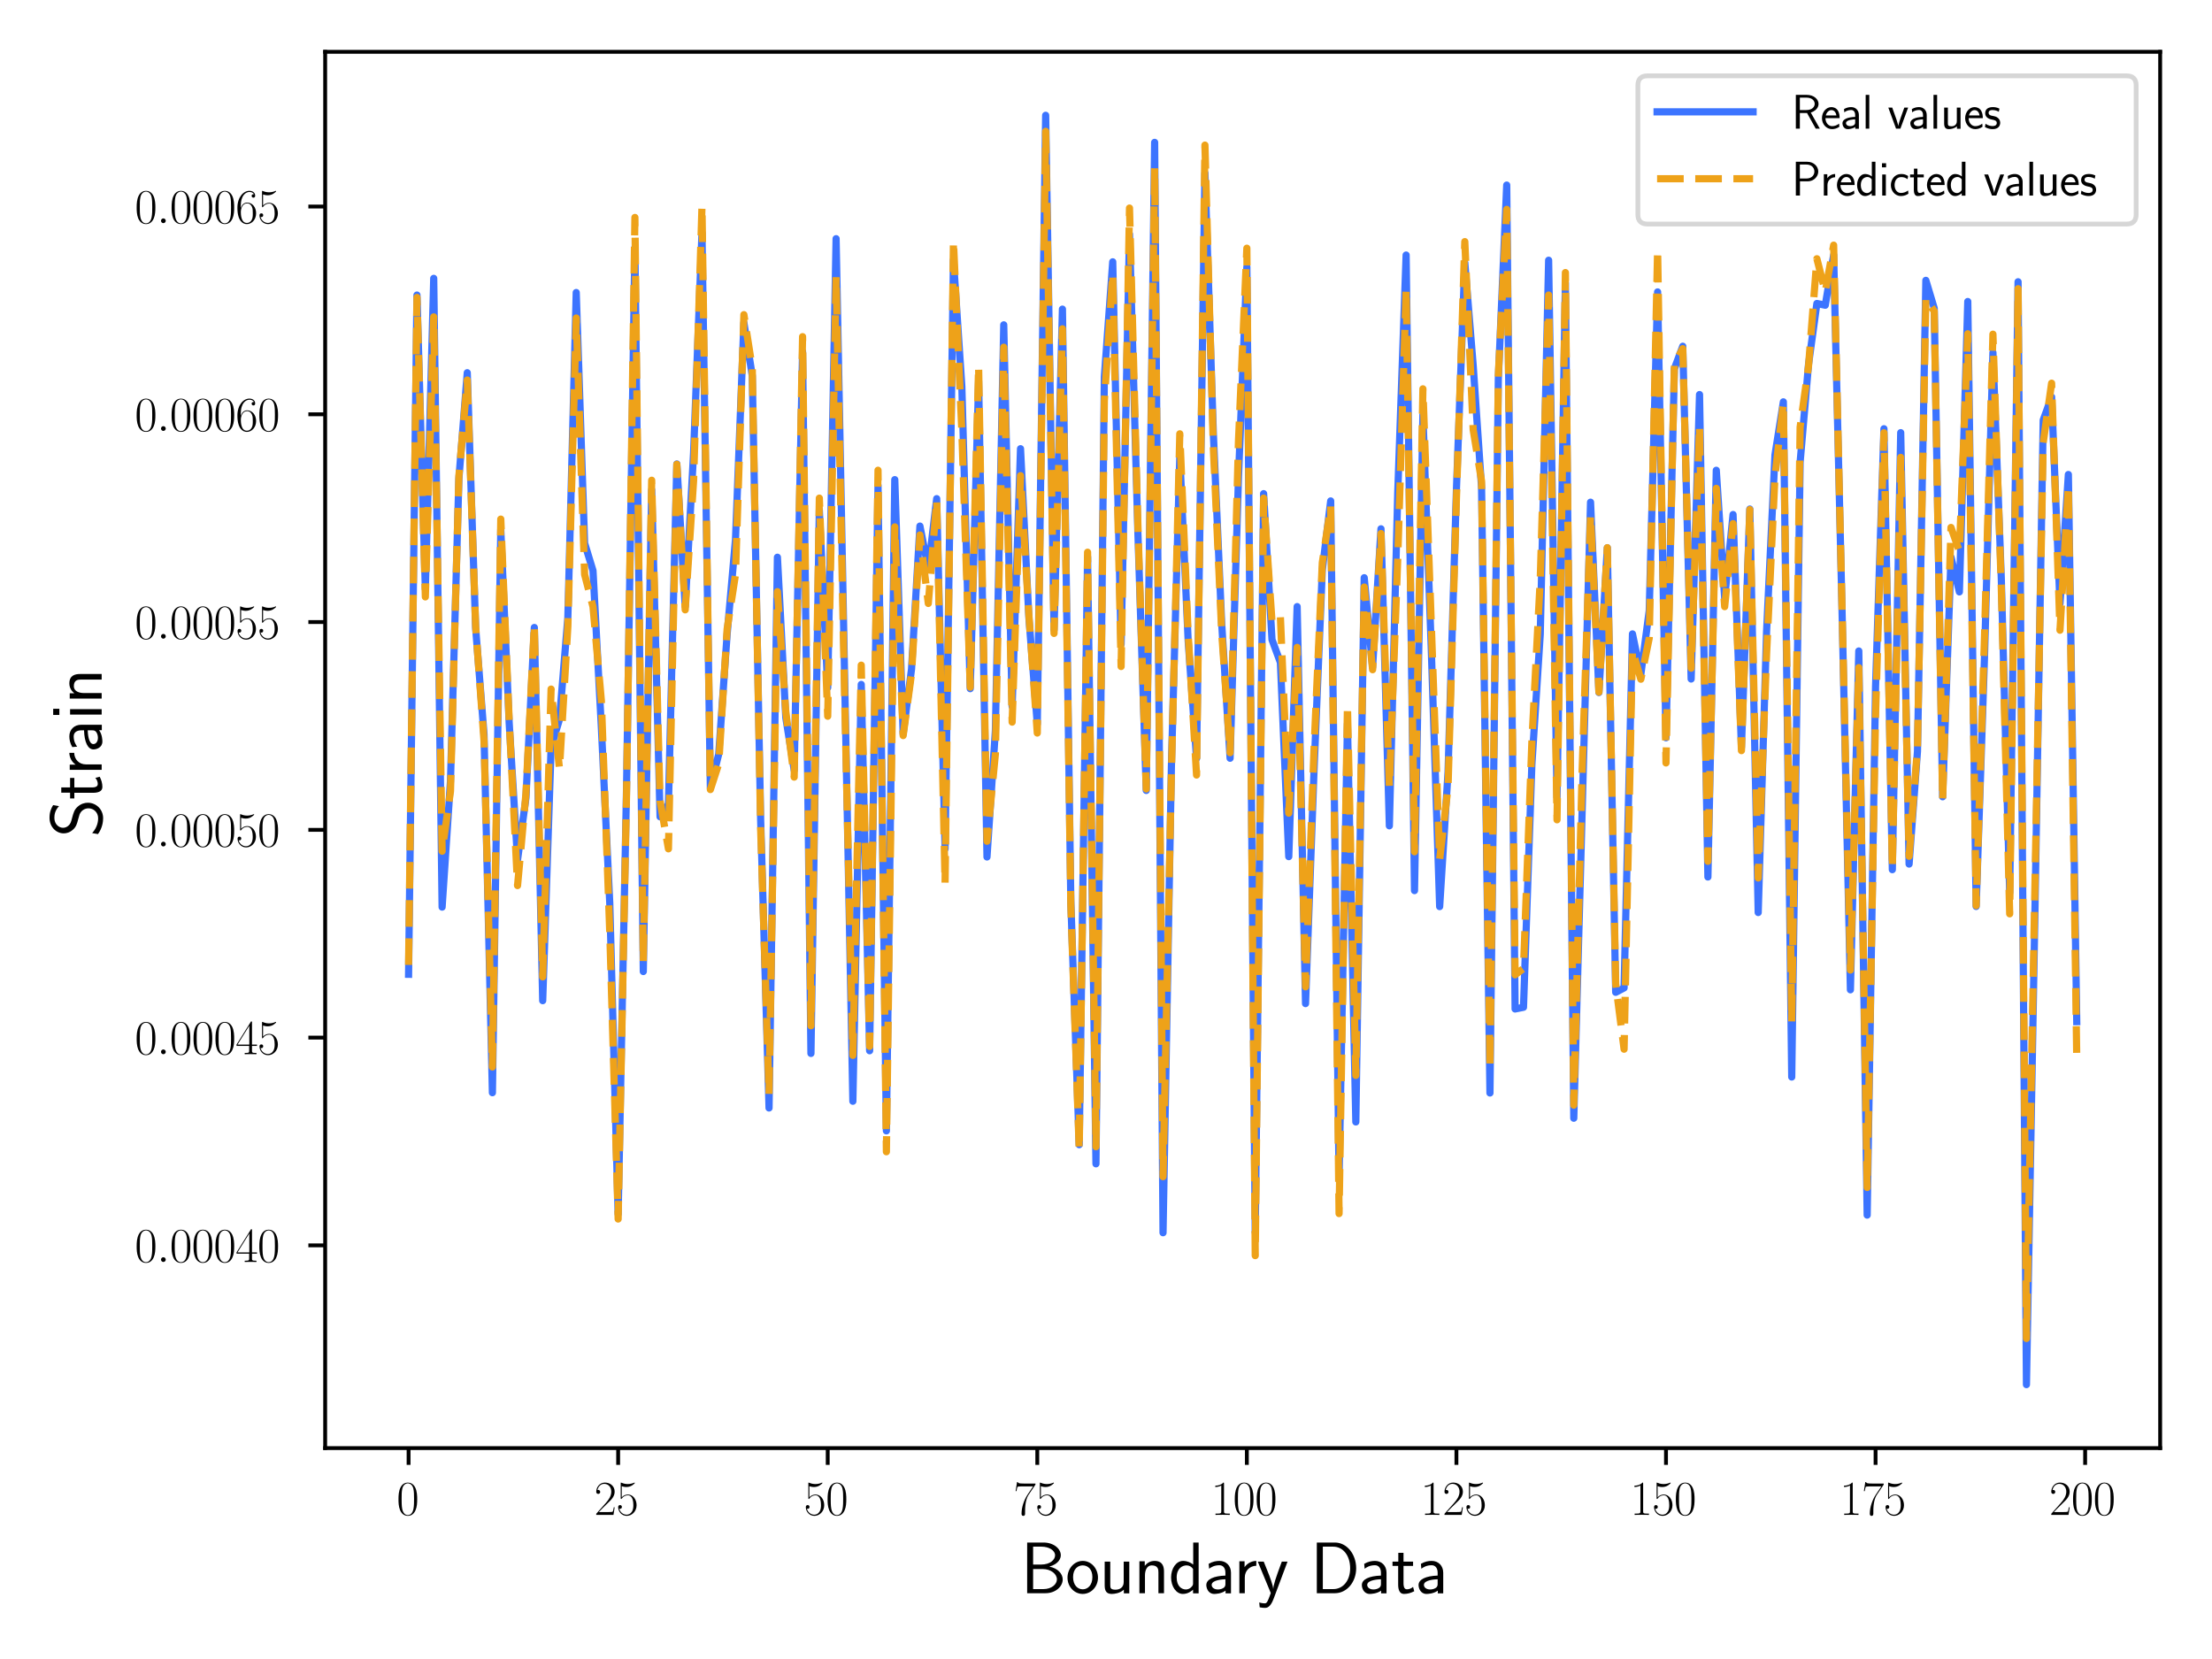 <?xml version="1.0" encoding="utf-8" standalone="no"?>
<!DOCTYPE svg PUBLIC "-//W3C//DTD SVG 1.1//EN"
  "http://www.w3.org/Graphics/SVG/1.1/DTD/svg11.dtd">
<svg xmlns:xlink="http://www.w3.org/1999/xlink" width="460.8pt" height="345.6pt" viewBox="0 0 460.8 345.6" xmlns="http://www.w3.org/2000/svg" version="1.1">
 <defs>
  <style type="text/css">*{stroke-linejoin: round; stroke-linecap: butt}</style>
 </defs>
 <g id="figure_1">
  <g id="patch_1">
   <path d="M 0 345.6 
L 460.8 345.6 
L 460.8 0 
L 0 0 
z
" style="fill: #ffffff"/>
  </g>
  <g id="axes_1">
   <g id="patch_2">
    <path d="M 67.739 301.661 
L 450 301.661 
L 450 10.8 
L 67.739 10.8 
z
" style="fill: #ffffff"/>
   </g>
   <g id="matplotlib.axis_1">
    <g id="xtick_1">
     <g id="line2d_1">
      <defs>
       <path id="mf916b42998" d="M 0 0 
L 0 3.5 
" style="stroke: #000000; stroke-width: 0.8"/>
      </defs>
      <g>
       <use xlink:href="#mf916b42998" x="85.114" y="301.661" style="stroke: #000000; stroke-width: 0.8"/>
      </g>
     </g>
     <g id="text_1">
      <!-- $\mathdefault{0}$ -->
      <g transform="translate(82.624 315.579)scale(0.1 -0.1)">
       <defs>
        <path id="CMR17-30" d="M 2688 2038 
C 2688 2430 2682 3099 2413 3613 
C 2176 4063 1798 4224 1466 4224 
C 1158 4224 768 4082 525 3620 
C 269 3137 243 2539 243 2038 
C 243 1671 250 1112 448 623 
C 723 -39 1216 -128 1466 -128 
C 1760 -128 2208 -7 2470 604 
C 2662 1048 2688 1568 2688 2038 
z
M 1466 -26 
C 1056 -26 813 328 723 816 
C 653 1196 653 1749 653 2109 
C 653 2604 653 3015 736 3407 
C 858 3954 1216 4121 1466 4121 
C 1728 4121 2067 3947 2189 3420 
C 2272 3054 2278 2623 2278 2109 
C 2278 1691 2278 1176 2202 797 
C 2067 96 1690 -26 1466 -26 
z
" transform="scale(0.016)"/>
       </defs>
       <use xlink:href="#CMR17-30" transform="scale(0.996)"/>
      </g>
     </g>
    </g>
    <g id="xtick_2">
     <g id="line2d_2">
      <g>
       <use xlink:href="#mf916b42998" x="128.771" y="301.661" style="stroke: #000000; stroke-width: 0.8"/>
      </g>
     </g>
     <g id="text_2">
      <!-- $\mathdefault{25}$ -->
      <g transform="translate(123.79 315.579)scale(0.1 -0.1)">
       <defs>
        <path id="CMR17-32" d="M 2669 990 
L 2554 990 
C 2490 537 2438 460 2413 422 
C 2381 371 1920 371 1830 371 
L 602 371 
C 832 620 1280 1073 1824 1596 
C 2214 1966 2669 2400 2669 3033 
C 2669 3788 2067 4224 1395 4224 
C 691 4224 262 3603 262 3027 
C 262 2777 448 2745 525 2745 
C 589 2745 781 2783 781 3007 
C 781 3206 614 3264 525 3264 
C 486 3264 448 3257 422 3244 
C 544 3788 915 4057 1306 4057 
C 1862 4057 2227 3616 2227 3033 
C 2227 2477 1901 1998 1536 1583 
L 262 147 
L 262 0 
L 2515 0 
L 2669 990 
z
" transform="scale(0.016)"/>
        <path id="CMR17-35" d="M 730 3750 
C 794 3724 1056 3641 1325 3641 
C 1920 3641 2246 3961 2432 4140 
C 2432 4191 2432 4224 2394 4224 
C 2387 4224 2374 4224 2323 4198 
C 2099 4102 1837 4032 1517 4032 
C 1325 4032 1037 4055 723 4191 
C 653 4224 640 4224 634 4224 
C 602 4224 595 4217 595 4090 
L 595 2231 
C 595 2113 595 2080 659 2080 
C 691 2080 704 2093 736 2139 
C 941 2435 1222 2560 1542 2560 
C 1766 2560 2246 2415 2246 1293 
C 2246 1087 2246 716 2054 422 
C 1894 159 1645 25 1370 25 
C 947 25 518 319 403 812 
C 429 806 480 793 506 793 
C 589 793 749 838 749 1036 
C 749 1209 627 1280 506 1280 
C 358 1280 262 1190 262 1011 
C 262 454 704 -128 1382 -128 
C 2042 -128 2669 441 2669 1267 
C 2669 2054 2170 2662 1549 2662 
C 1222 2662 947 2540 730 2304 
L 730 3750 
z
" transform="scale(0.016)"/>
       </defs>
       <use xlink:href="#CMR17-32" transform="scale(0.996)"/>
       <use xlink:href="#CMR17-35" transform="translate(45.69 0)scale(0.996)"/>
      </g>
     </g>
    </g>
    <g id="xtick_3">
     <g id="line2d_3">
      <g>
       <use xlink:href="#mf916b42998" x="172.428" y="301.661" style="stroke: #000000; stroke-width: 0.8"/>
      </g>
     </g>
     <g id="text_3">
      <!-- $\mathdefault{50}$ -->
      <g transform="translate(167.447 315.579)scale(0.1 -0.1)">
       <use xlink:href="#CMR17-35" transform="scale(0.996)"/>
       <use xlink:href="#CMR17-30" transform="translate(45.69 0)scale(0.996)"/>
      </g>
     </g>
    </g>
    <g id="xtick_4">
     <g id="line2d_4">
      <g>
       <use xlink:href="#mf916b42998" x="216.086" y="301.661" style="stroke: #000000; stroke-width: 0.8"/>
      </g>
     </g>
     <g id="text_4">
      <!-- $\mathdefault{75}$ -->
      <g transform="translate(211.104 315.579)scale(0.1 -0.1)">
       <defs>
        <path id="CMR17-37" d="M 2886 3955 
L 2886 4096 
L 1382 4096 
C 634 4096 621 4166 595 4288 
L 480 4288 
L 294 3104 
L 410 3104 
C 429 3226 474 3552 550 3673 
C 589 3724 1062 3724 1171 3724 
L 2579 3724 
L 1869 2670 
C 1395 1961 1069 1003 1069 166 
C 1069 89 1069 -128 1299 -128 
C 1530 -128 1530 89 1530 172 
L 1530 466 
C 1530 1514 1709 2204 2003 2644 
L 2886 3955 
z
" transform="scale(0.016)"/>
       </defs>
       <use xlink:href="#CMR17-37" transform="scale(0.996)"/>
       <use xlink:href="#CMR17-35" transform="translate(45.69 0)scale(0.996)"/>
      </g>
     </g>
    </g>
    <g id="xtick_5">
     <g id="line2d_5">
      <g>
       <use xlink:href="#mf916b42998" x="259.743" y="301.661" style="stroke: #000000; stroke-width: 0.8"/>
      </g>
     </g>
     <g id="text_5">
      <!-- $\mathdefault{100}$ -->
      <g transform="translate(252.271 315.579)scale(0.1 -0.1)">
       <defs>
        <path id="CMR17-31" d="M 1702 4083 
C 1702 4217 1696 4224 1606 4224 
C 1357 3927 979 3833 621 3820 
C 602 3820 570 3820 563 3808 
C 557 3795 557 3782 557 3648 
C 755 3648 1088 3686 1344 3839 
L 1344 467 
C 1344 243 1331 166 781 166 
L 589 166 
L 589 0 
C 896 6 1216 12 1523 12 
C 1830 12 2150 6 2458 0 
L 2458 166 
L 2266 166 
C 1715 166 1702 236 1702 467 
L 1702 4083 
z
" transform="scale(0.016)"/>
       </defs>
       <use xlink:href="#CMR17-31" transform="scale(0.996)"/>
       <use xlink:href="#CMR17-30" transform="translate(45.69 0)scale(0.996)"/>
       <use xlink:href="#CMR17-30" transform="translate(91.381 0)scale(0.996)"/>
      </g>
     </g>
    </g>
    <g id="xtick_6">
     <g id="line2d_6">
      <g>
       <use xlink:href="#mf916b42998" x="303.4" y="301.661" style="stroke: #000000; stroke-width: 0.8"/>
      </g>
     </g>
     <g id="text_6">
      <!-- $\mathdefault{125}$ -->
      <g transform="translate(295.928 315.579)scale(0.1 -0.1)">
       <use xlink:href="#CMR17-31" transform="scale(0.996)"/>
       <use xlink:href="#CMR17-32" transform="translate(45.69 0)scale(0.996)"/>
       <use xlink:href="#CMR17-35" transform="translate(91.381 0)scale(0.996)"/>
      </g>
     </g>
    </g>
    <g id="xtick_7">
     <g id="line2d_7">
      <g>
       <use xlink:href="#mf916b42998" x="347.057" y="301.661" style="stroke: #000000; stroke-width: 0.8"/>
      </g>
     </g>
     <g id="text_7">
      <!-- $\mathdefault{150}$ -->
      <g transform="translate(339.585 315.579)scale(0.1 -0.1)">
       <use xlink:href="#CMR17-31" transform="scale(0.996)"/>
       <use xlink:href="#CMR17-35" transform="translate(45.69 0)scale(0.996)"/>
       <use xlink:href="#CMR17-30" transform="translate(91.381 0)scale(0.996)"/>
      </g>
     </g>
    </g>
    <g id="xtick_8">
     <g id="line2d_8">
      <g>
       <use xlink:href="#mf916b42998" x="390.714" y="301.661" style="stroke: #000000; stroke-width: 0.8"/>
      </g>
     </g>
     <g id="text_8">
      <!-- $\mathdefault{175}$ -->
      <g transform="translate(383.242 315.579)scale(0.1 -0.1)">
       <use xlink:href="#CMR17-31" transform="scale(0.996)"/>
       <use xlink:href="#CMR17-37" transform="translate(45.69 0)scale(0.996)"/>
       <use xlink:href="#CMR17-35" transform="translate(91.381 0)scale(0.996)"/>
      </g>
     </g>
    </g>
    <g id="xtick_9">
     <g id="line2d_9">
      <g>
       <use xlink:href="#mf916b42998" x="434.371" y="301.661" style="stroke: #000000; stroke-width: 0.8"/>
      </g>
     </g>
     <g id="text_9">
      <!-- $\mathdefault{200}$ -->
      <g transform="translate(426.899 315.579)scale(0.1 -0.1)">
       <use xlink:href="#CMR17-32" transform="scale(0.996)"/>
       <use xlink:href="#CMR17-30" transform="translate(45.69 0)scale(0.996)"/>
       <use xlink:href="#CMR17-30" transform="translate(91.381 0)scale(0.996)"/>
      </g>
     </g>
    </g>
    <g id="text_10">
     <!-- Boundary Data -->
     <g transform="translate(212.616 331.894)scale(0.15 -0.15)">
      <defs>
       <path id="CMSS17-42" d="M 570 4416 
L 570 0 
L 2163 0 
C 3034 0 3667 575 3667 1200 
C 3667 1684 3251 2175 2502 2316 
C 3334 2559 3501 3039 3501 3311 
C 3501 3880 2874 4416 1997 4416 
L 570 4416 
z
M 1088 2496 
L 1088 4057 
L 1824 4057 
C 2483 4057 3002 3722 3002 3305 
C 3002 2925 2592 2496 1766 2496 
L 1088 2496 
z
M 1088 358 
L 1088 2105 
L 1939 2105 
C 2630 2105 3162 1678 3162 1206 
C 3162 772 2694 358 1984 358 
L 1088 358 
z
" transform="scale(0.016)"/>
       <path id="CMSS17-6f" d="M 2829 1356 
C 2829 2175 2221 2816 1504 2816 
C 768 2816 173 2156 173 1356 
C 173 544 787 -64 1498 -64 
C 2227 -64 2829 563 2829 1356 
z
M 1504 339 
C 1050 339 659 710 659 1407 
C 659 2150 1114 2425 1498 2425 
C 1914 2425 2342 2124 2342 1407 
C 2342 684 1926 339 1504 339 
z
" transform="scale(0.016)"/>
       <path id="CMSS17-75" d="M 2618 2752 
L 2131 2752 
L 2131 976 
C 2131 500 1786 307 1421 307 
C 998 307 960 448 960 712 
L 960 2752 
L 474 2752 
L 474 680 
C 474 179 646 -64 1088 -64 
C 1306 -64 1798 -13 2144 307 
L 2144 -13 
L 2618 -13 
L 2618 2752 
z
" transform="scale(0.016)"/>
       <path id="CMSS17-6e" d="M 2618 1878 
C 2618 2283 2522 2816 1798 2816 
C 1389 2816 1120 2604 941 2386 
L 941 2783 
L 474 2783 
L 474 0 
L 960 0 
L 960 1556 
C 960 1962 1114 2425 1549 2425 
C 2112 2425 2131 2045 2131 1826 
L 2131 0 
L 2618 0 
L 2618 1878 
z
" transform="scale(0.016)"/>
       <path id="CMSS17-64" d="M 2611 4416 
L 2138 4416 
L 2138 2495 
C 1939 2662 1613 2816 1254 2816 
C 672 2816 211 2179 211 1375 
C 211 572 666 -64 1235 -64 
C 1677 -64 1971 172 2125 307 
L 2125 -13 
L 2611 -13 
L 2611 4416 
z
M 2125 851 
C 2125 760 2125 663 1926 488 
C 1798 378 1645 326 1498 326 
C 1152 326 698 585 698 1369 
C 698 2185 1210 2425 1562 2425 
C 1798 2425 1990 2308 2125 2114 
L 2125 851 
z
" transform="scale(0.016)"/>
       <path id="CMSS17-61" d="M 2406 1789 
C 2406 2399 1978 2816 1402 2816 
C 1120 2816 813 2764 461 2559 
L 499 2133 
C 659 2250 934 2438 1395 2438 
C 1722 2438 1920 2185 1920 1782 
L 1920 1536 
C 896 1504 256 1209 256 711 
C 256 452 416 -64 947 -64 
C 1043 -64 1562 -52 1933 224 
L 1933 -13 
L 2406 -13 
L 2406 1789 
z
M 1920 824 
C 1920 711 1920 559 1728 446 
C 1562 339 1350 326 1261 326 
C 941 326 723 503 723 723 
C 723 1165 1722 1209 1920 1216 
L 1920 824 
z
" transform="scale(0.016)"/>
       <path id="CMSS17-72" d="M 954 1369 
C 954 1974 1395 2379 1958 2392 
L 1958 2816 
C 1549 2809 1165 2604 934 2270 
L 934 2783 
L 480 2783 
L 480 0 
L 954 0 
L 954 1369 
z
" transform="scale(0.016)"/>
       <path id="CMSS17-79" d="M 2675 2752 
L 2176 2752 
C 1632 1293 1446 701 1434 383 
L 1427 383 
C 1408 695 1126 1459 902 2006 
L 602 2752 
L 83 2752 
L 1216 14 
C 1146 -177 1043 -464 1011 -527 
C 870 -884 774 -884 672 -884 
C 646 -884 442 -877 211 -807 
L 250 -1229 
C 410 -1261 570 -1280 685 -1280 
C 845 -1280 1165 -1280 1459 -495 
L 2675 2752 
z
" transform="scale(0.016)"/>
       <path id="CMSS17-44" d="M 570 4416 
L 570 0 
L 2144 0 
C 3194 0 4000 981 4000 2169 
C 4000 3396 3194 4416 2144 4416 
L 570 4416 
z
M 1094 358 
L 1094 4057 
L 2003 4057 
C 2861 4057 3475 3275 3475 2169 
C 3475 1108 2867 358 2003 358 
L 1094 358 
z
" transform="scale(0.016)"/>
       <path id="CMSS17-74" d="M 1069 2380 
L 1901 2380 
L 1901 2752 
L 1069 2752 
L 1069 3520 
L 614 3520 
L 614 2752 
L 109 2752 
L 109 2380 
L 602 2380 
L 602 751 
C 602 384 685 -64 1107 -64 
C 1427 -64 1722 25 2003 172 
L 1901 551 
C 1747 416 1562 339 1363 339 
C 1082 339 1069 699 1069 860 
L 1069 2380 
z
" transform="scale(0.016)"/>
      </defs>
      <use xlink:href="#CMSS17-42" transform="scale(0.996)"/>
      <use xlink:href="#CMSS17-6f" transform="translate(62.338 0)scale(0.996)"/>
      <use xlink:href="#CMSS17-75" transform="translate(109.182 0)scale(0.996)"/>
      <use xlink:href="#CMSS17-6e" transform="translate(157.387 0)scale(0.996)"/>
      <use xlink:href="#CMSS17-64" transform="translate(205.592 0)scale(0.996)"/>
      <use xlink:href="#CMSS17-61" transform="translate(253.796 0)scale(0.996)"/>
      <use xlink:href="#CMSS17-72" transform="translate(296.116 0)scale(0.996)"/>
      <use xlink:href="#CMSS17-79" transform="translate(328.026 0)scale(0.996)"/>
      <use xlink:href="#CMSS17-44" transform="translate(402.255 0)scale(0.996)"/>
      <use xlink:href="#CMSS17-61" transform="translate(469.798 0)scale(0.996)"/>
      <use xlink:href="#CMSS17-74" transform="translate(514.72 0)scale(0.996)"/>
      <use xlink:href="#CMSS17-61" transform="translate(548.551 0)scale(0.996)"/>
     </g>
    </g>
   </g>
   <g id="matplotlib.axis_2">
    <g id="ytick_1">
     <g id="line2d_10">
      <defs>
       <path id="ma41409a33c" d="M 0 0 
L -3.5 0 
" style="stroke: #000000; stroke-width: 0.8"/>
      </defs>
      <g>
       <use xlink:href="#ma41409a33c" x="67.739" y="259.432" style="stroke: #000000; stroke-width: 0.8"/>
      </g>
     </g>
     <g id="text_11">
      <!-- $\mathdefault{0.00040}$ -->
      <g transform="translate(28.083 262.891)scale(0.1 -0.1)">
       <defs>
        <path id="CMMI12-3a" d="M 1178 307 
C 1178 492 1024 620 870 620 
C 685 620 557 467 557 313 
C 557 128 710 0 864 0 
C 1050 0 1178 153 1178 307 
z
" transform="scale(0.016)"/>
        <path id="CMR17-34" d="M 2150 4147 
C 2150 4281 2144 4288 2029 4288 
L 128 1254 
L 128 1088 
L 1779 1088 
L 1779 460 
C 1779 230 1766 166 1318 166 
L 1197 166 
L 1197 0 
C 1402 12 1747 12 1965 12 
C 2182 12 2528 12 2733 0 
L 2733 166 
L 2611 166 
C 2163 166 2150 230 2150 460 
L 2150 1088 
L 2803 1088 
L 2803 1254 
L 2150 1254 
L 2150 4147 
z
M 1798 3723 
L 1798 1254 
L 256 1254 
L 1798 3723 
z
" transform="scale(0.016)"/>
       </defs>
       <use xlink:href="#CMR17-30" transform="scale(0.996)"/>
       <use xlink:href="#CMMI12-3a" transform="translate(45.69 0)scale(0.996)"/>
       <use xlink:href="#CMR17-30" transform="translate(72.788 0)scale(0.996)"/>
       <use xlink:href="#CMR17-30" transform="translate(118.478 0)scale(0.996)"/>
       <use xlink:href="#CMR17-30" transform="translate(164.169 0)scale(0.996)"/>
       <use xlink:href="#CMR17-34" transform="translate(209.859 0)scale(0.996)"/>
       <use xlink:href="#CMR17-30" transform="translate(255.55 0)scale(0.996)"/>
      </g>
     </g>
    </g>
    <g id="ytick_2">
     <g id="line2d_11">
      <g>
       <use xlink:href="#ma41409a33c" x="67.739" y="216.151" style="stroke: #000000; stroke-width: 0.8"/>
      </g>
     </g>
     <g id="text_12">
      <!-- $\mathdefault{0.00045}$ -->
      <g transform="translate(28.083 219.61)scale(0.1 -0.1)">
       <use xlink:href="#CMR17-30" transform="scale(0.996)"/>
       <use xlink:href="#CMMI12-3a" transform="translate(45.69 0)scale(0.996)"/>
       <use xlink:href="#CMR17-30" transform="translate(72.788 0)scale(0.996)"/>
       <use xlink:href="#CMR17-30" transform="translate(118.478 0)scale(0.996)"/>
       <use xlink:href="#CMR17-30" transform="translate(164.169 0)scale(0.996)"/>
       <use xlink:href="#CMR17-34" transform="translate(209.859 0)scale(0.996)"/>
       <use xlink:href="#CMR17-35" transform="translate(255.55 0)scale(0.996)"/>
      </g>
     </g>
    </g>
    <g id="ytick_3">
     <g id="line2d_12">
      <g>
       <use xlink:href="#ma41409a33c" x="67.739" y="172.869" style="stroke: #000000; stroke-width: 0.8"/>
      </g>
     </g>
     <g id="text_13">
      <!-- $\mathdefault{0.00050}$ -->
      <g transform="translate(28.083 176.328)scale(0.1 -0.1)">
       <use xlink:href="#CMR17-30" transform="scale(0.996)"/>
       <use xlink:href="#CMMI12-3a" transform="translate(45.69 0)scale(0.996)"/>
       <use xlink:href="#CMR17-30" transform="translate(72.788 0)scale(0.996)"/>
       <use xlink:href="#CMR17-30" transform="translate(118.478 0)scale(0.996)"/>
       <use xlink:href="#CMR17-30" transform="translate(164.169 0)scale(0.996)"/>
       <use xlink:href="#CMR17-35" transform="translate(209.859 0)scale(0.996)"/>
       <use xlink:href="#CMR17-30" transform="translate(255.55 0)scale(0.996)"/>
      </g>
     </g>
    </g>
    <g id="ytick_4">
     <g id="line2d_13">
      <g>
       <use xlink:href="#ma41409a33c" x="67.739" y="129.588" style="stroke: #000000; stroke-width: 0.8"/>
      </g>
     </g>
     <g id="text_14">
      <!-- $\mathdefault{0.00055}$ -->
      <g transform="translate(28.083 133.047)scale(0.1 -0.1)">
       <use xlink:href="#CMR17-30" transform="scale(0.996)"/>
       <use xlink:href="#CMMI12-3a" transform="translate(45.69 0)scale(0.996)"/>
       <use xlink:href="#CMR17-30" transform="translate(72.788 0)scale(0.996)"/>
       <use xlink:href="#CMR17-30" transform="translate(118.478 0)scale(0.996)"/>
       <use xlink:href="#CMR17-30" transform="translate(164.169 0)scale(0.996)"/>
       <use xlink:href="#CMR17-35" transform="translate(209.859 0)scale(0.996)"/>
       <use xlink:href="#CMR17-35" transform="translate(255.55 0)scale(0.996)"/>
      </g>
     </g>
    </g>
    <g id="ytick_5">
     <g id="line2d_14">
      <g>
       <use xlink:href="#ma41409a33c" x="67.739" y="86.307" style="stroke: #000000; stroke-width: 0.8"/>
      </g>
     </g>
     <g id="text_15">
      <!-- $\mathdefault{0.00060}$ -->
      <g transform="translate(28.083 89.766)scale(0.1 -0.1)">
       <defs>
        <path id="CMR17-36" d="M 678 2198 
C 678 3712 1395 4076 1811 4076 
C 1946 4076 2272 4049 2400 3782 
C 2298 3782 2106 3782 2106 3558 
C 2106 3385 2246 3328 2336 3328 
C 2394 3328 2566 3353 2566 3571 
C 2566 3987 2246 4224 1805 4224 
C 1043 4224 243 3411 243 2011 
C 243 257 966 -128 1478 -128 
C 2099 -128 2688 431 2688 1295 
C 2688 2101 2170 2688 1517 2688 
C 1126 2688 838 2430 678 1979 
L 678 2198 
z
M 1478 25 
C 691 25 691 1212 691 1450 
C 691 1914 909 2585 1504 2585 
C 1613 2585 1926 2585 2138 2140 
C 2253 1889 2253 1624 2253 1302 
C 2253 954 2253 696 2118 438 
C 1978 173 1773 25 1478 25 
z
" transform="scale(0.016)"/>
       </defs>
       <use xlink:href="#CMR17-30" transform="scale(0.996)"/>
       <use xlink:href="#CMMI12-3a" transform="translate(45.69 0)scale(0.996)"/>
       <use xlink:href="#CMR17-30" transform="translate(72.788 0)scale(0.996)"/>
       <use xlink:href="#CMR17-30" transform="translate(118.478 0)scale(0.996)"/>
       <use xlink:href="#CMR17-30" transform="translate(164.169 0)scale(0.996)"/>
       <use xlink:href="#CMR17-36" transform="translate(209.859 0)scale(0.996)"/>
       <use xlink:href="#CMR17-30" transform="translate(255.55 0)scale(0.996)"/>
      </g>
     </g>
    </g>
    <g id="ytick_6">
     <g id="line2d_15">
      <g>
       <use xlink:href="#ma41409a33c" x="67.739" y="43.025" style="stroke: #000000; stroke-width: 0.8"/>
      </g>
     </g>
     <g id="text_16">
      <!-- $\mathdefault{0.00065}$ -->
      <g transform="translate(28.083 46.484)scale(0.1 -0.1)">
       <use xlink:href="#CMR17-30" transform="scale(0.996)"/>
       <use xlink:href="#CMMI12-3a" transform="translate(45.69 0)scale(0.996)"/>
       <use xlink:href="#CMR17-30" transform="translate(72.788 0)scale(0.996)"/>
       <use xlink:href="#CMR17-30" transform="translate(118.478 0)scale(0.996)"/>
       <use xlink:href="#CMR17-30" transform="translate(164.169 0)scale(0.996)"/>
       <use xlink:href="#CMR17-36" transform="translate(209.859 0)scale(0.996)"/>
       <use xlink:href="#CMR17-35" transform="translate(255.55 0)scale(0.996)"/>
      </g>
     </g>
    </g>
    <g id="text_17">
     <!-- Strain -->
     <g transform="translate(21.178 174.4)rotate(-90)scale(0.15 -0.15)">
      <defs>
       <path id="CMSS17-53" d="M 2797 4230 
C 2515 4396 2208 4544 1690 4544 
C 864 4544 333 3934 333 3309 
C 333 3064 403 2787 653 2504 
C 902 2220 1184 2143 1542 2053 
C 1690 2014 1939 1943 1984 1924 
C 2342 1782 2515 1454 2515 1144 
C 2515 738 2202 307 1645 307 
C 1453 307 890 339 358 829 
L 269 320 
C 794 -64 1363 -128 1651 -128 
C 2438 -128 3002 494 3002 1202 
C 3002 1460 2925 1789 2656 2092 
C 2394 2381 2163 2446 1638 2588 
C 1338 2665 1146 2717 986 2916 
C 877 3058 819 3193 819 3367 
C 819 3728 1126 4121 1690 4121 
C 1971 4121 2336 4063 2707 3715 
L 2797 4230 
z
" transform="scale(0.016)"/>
       <path id="CMSS17-69" d="M 979 4224 
L 442 4224 
L 442 3686 
L 979 3686 
L 979 4224 
z
M 947 2752 
L 474 2752 
L 474 0 
L 947 0 
L 947 2752 
z
" transform="scale(0.016)"/>
      </defs>
      <use xlink:href="#CMSS17-53" transform="scale(0.996)"/>
      <use xlink:href="#CMSS17-74" transform="translate(52.049 0)scale(0.996)"/>
      <use xlink:href="#CMSS17-72" transform="translate(85.88 0)scale(0.996)"/>
      <use xlink:href="#CMSS17-61" transform="translate(117.79 0)scale(0.996)"/>
      <use xlink:href="#CMSS17-69" transform="translate(162.712 0)scale(0.996)"/>
      <use xlink:href="#CMSS17-6e" transform="translate(184.892 0)scale(0.996)"/>
     </g>
    </g>
   </g>
   <g id="line2d_16">
    <path d="M 85.114 202.961 
L 86.861 61.469 
L 88.607 122.69 
L 90.353 57.987 
L 92.1 188.965 
L 93.846 162.644 
L 95.592 99.764 
L 97.338 77.646 
L 99.085 130.824 
L 100.831 152.989 
L 102.577 227.631 
L 104.323 110.346 
L 106.07 150.575 
L 107.816 179.088 
L 109.562 166.246 
L 111.309 130.718 
L 113.055 208.455 
L 114.801 155.711 
L 116.547 149.859 
L 118.294 128.626 
L 120.04 60.937 
L 121.786 113.149 
L 123.533 118.885 
L 125.279 151.632 
L 127.025 188.142 
L 128.771 252.889 
L 130.518 164.23 
L 132.264 51.563 
L 134.01 202.383 
L 135.757 102.042 
L 137.503 170.151 
L 139.249 167.5 
L 140.995 96.651 
L 142.742 126.312 
L 144.488 94.258 
L 146.234 48.501 
L 147.981 164.117 
L 149.727 157.08 
L 151.473 132.147 
L 153.219 112.354 
L 154.966 67.224 
L 156.712 78.285 
L 158.458 170.8 
L 160.205 230.812 
L 161.951 116.084 
L 163.697 149.501 
L 165.443 160.439 
L 167.19 73.244 
L 168.936 219.447 
L 170.682 106.232 
L 172.428 143.241 
L 174.175 49.723 
L 177.667 229.41 
L 179.414 142.584 
L 181.16 218.887 
L 182.906 101.15 
L 184.652 235.581 
L 186.399 99.917 
L 188.145 152.863 
L 189.891 139.354 
L 191.638 109.593 
L 193.384 118.505 
L 195.13 103.879 
L 196.876 176.821 
L 198.623 54.146 
L 200.369 80.538 
L 202.115 143.461 
L 203.862 79.398 
L 205.608 178.523 
L 207.354 152.248 
L 209.1 67.672 
L 210.847 147.162 
L 212.593 93.477 
L 214.339 128.702 
L 216.086 150.806 
L 217.832 24.021 
L 219.578 131.198 
L 221.324 64.399 
L 223.071 187.754 
L 224.817 238.464 
L 226.563 116.024 
L 228.31 242.441 
L 230.056 78.536 
L 231.802 54.544 
L 233.548 134.216 
L 235.295 48.777 
L 237.041 110.899 
L 238.787 164.664 
L 240.533 29.658 
L 242.28 256.797 
L 244.026 159.591 
L 245.772 95.106 
L 247.519 133.522 
L 249.265 158.001 
L 251.011 36.07 
L 252.757 90.119 
L 254.504 129.945 
L 256.25 157.958 
L 257.996 99.407 
L 259.743 55.606 
L 261.489 256.713 
L 263.235 102.836 
L 264.981 133.252 
L 266.728 138.001 
L 268.474 178.452 
L 270.22 126.367 
L 271.967 209.067 
L 273.713 161.065 
L 275.459 118.751 
L 277.205 104.356 
L 278.952 245.111 
L 280.698 150.794 
L 282.444 233.72 
L 284.191 120.35 
L 285.937 138.998 
L 287.683 110.162 
L 289.429 172.031 
L 291.176 102.619 
L 292.922 53.13 
L 294.668 185.529 
L 296.415 86.427 
L 298.161 135.18 
L 299.907 188.859 
L 301.653 160.855 
L 303.4 101.992 
L 305.146 54.734 
L 306.892 76.133 
L 308.638 101.609 
L 310.385 227.691 
L 312.131 78.854 
L 313.877 38.557 
L 315.624 210.185 
L 317.37 209.837 
L 319.116 159.275 
L 320.862 132.102 
L 322.609 54.212 
L 324.355 166.074 
L 326.101 58.948 
L 327.848 232.945 
L 331.34 104.619 
L 333.086 144.267 
L 334.833 114.119 
L 336.579 206.717 
L 338.325 205.801 
L 340.072 132.057 
L 341.818 140.479 
L 343.564 127.228 
L 345.31 60.818 
L 347.057 153.695 
L 348.803 76.819 
L 350.549 72.131 
L 352.296 141.448 
L 354.042 82.192 
L 355.788 182.694 
L 357.534 97.966 
L 359.281 124.595 
L 361.027 107.189 
L 362.773 155.691 
L 364.519 106.041 
L 366.266 190.095 
L 368.012 131.502 
L 369.758 94.784 
L 371.505 83.712 
L 373.251 224.363 
L 374.997 96.295 
L 376.743 75.967 
L 378.49 63.222 
L 380.236 63.585 
L 381.982 53.134 
L 383.729 127.017 
L 385.475 206.192 
L 387.221 135.613 
L 388.967 253.128 
L 390.714 142.981 
L 392.46 89.316 
L 394.206 181.166 
L 395.953 90.13 
L 397.699 179.999 
L 399.445 156.509 
L 401.191 58.406 
L 402.938 64.225 
L 404.684 165.979 
L 406.43 116.077 
L 408.177 123.303 
L 409.923 62.807 
L 411.669 188.831 
L 413.415 136.637 
L 415.162 73.437 
L 416.908 120.551 
L 418.654 185.948 
L 420.401 58.7 
L 422.147 288.44 
L 423.893 191.254 
L 425.639 87.513 
L 427.386 82.691 
L 429.132 125.755 
L 430.878 98.848 
L 432.624 212.825 
L 432.624 212.825 
" clip-path="url(#pee86604e16)" style="fill: none; stroke: #3c74ff; stroke-width: 1.5; stroke-linecap: square"/>
   </g>
   <g id="line2d_17">
    <path d="M 85.114 201.013 
L 86.861 61.96 
L 88.607 124.343 
L 90.353 66.017 
L 92.1 177.318 
L 93.846 164.815 
L 95.592 99.182 
L 97.338 79.17 
L 99.085 130.44 
L 100.831 154.363 
L 102.577 222.268 
L 104.323 108.14 
L 106.07 150.06 
L 107.816 184.479 
L 109.562 165.317 
L 111.309 130.188 
L 113.055 203.502 
L 114.801 143.55 
L 116.547 160.103 
L 118.294 130.528 
L 120.04 66.249 
L 121.786 119.679 
L 123.533 126.397 
L 125.279 146.02 
L 127.025 194.291 
L 128.771 253.943 
L 130.518 165.578 
L 132.264 45.302 
L 134.01 200.377 
L 135.757 100.044 
L 137.503 166.832 
L 139.249 176.828 
L 140.995 96.725 
L 142.742 127.04 
L 144.488 100.1 
L 146.234 42.983 
L 147.981 164.483 
L 149.727 159.113 
L 151.473 131.05 
L 153.219 119.637 
L 154.966 65.551 
L 156.712 76.725 
L 158.458 172.682 
L 160.205 227.905 
L 161.951 123.254 
L 163.697 148.238 
L 165.443 161.888 
L 167.19 70.134 
L 168.936 213.681 
L 170.682 103.768 
L 172.428 149.201 
L 174.175 57.655 
L 175.921 143.957 
L 177.667 219.852 
L 179.414 138.566 
L 181.16 217.978 
L 182.906 97.962 
L 184.652 239.928 
L 186.399 109.762 
L 188.145 153.231 
L 189.891 140.295 
L 191.638 111.449 
L 193.384 125.708 
L 195.13 104.177 
L 196.876 184.01 
L 198.623 50.242 
L 200.369 89.852 
L 202.115 143.152 
L 203.862 76.333 
L 205.608 175.242 
L 207.354 157.092 
L 209.1 72.336 
L 210.847 150.428 
L 212.593 99.09 
L 214.339 128.195 
L 216.086 152.702 
L 217.832 27.359 
L 219.578 131.948 
L 221.324 68.497 
L 223.071 188.548 
L 224.817 239.482 
L 226.563 115.038 
L 228.31 238.884 
L 230.056 83.462 
L 231.802 57.027 
L 233.548 138.848 
L 235.295 43.343 
L 237.041 109.301 
L 238.787 164.339 
L 240.533 34.935 
L 242.28 245.122 
L 244.026 161.024 
L 245.772 90.37 
L 247.519 132.176 
L 249.265 161.45 
L 251.011 30.229 
L 252.757 93.122 
L 254.504 131.762 
L 256.25 156.802 
L 257.996 91.89 
L 259.743 51.706 
L 261.489 261.571 
L 263.235 103.767 
L 264.981 129.482 
L 266.728 128.508 
L 268.474 169.393 
L 270.22 134.867 
L 271.967 205.575 
L 273.713 156.582 
L 275.459 117.208 
L 277.205 105.487 
L 278.952 252.811 
L 280.698 146.987 
L 282.444 224.026 
L 284.191 122.294 
L 285.937 139.514 
L 287.683 111.154 
L 289.429 163.883 
L 291.176 116.265 
L 292.922 60.194 
L 294.668 177.435 
L 296.415 81.003 
L 299.907 179.001 
L 301.653 163.932 
L 303.4 103.926 
L 305.146 50.335 
L 306.892 89.52 
L 308.638 100.229 
L 310.385 222.538 
L 312.131 78.047 
L 313.877 43.623 
L 315.624 203.07 
L 317.37 201.753 
L 319.116 154.544 
L 320.862 120.655 
L 322.609 61.466 
L 324.355 170.776 
L 326.101 56.781 
L 327.848 230.221 
L 329.594 160.336 
L 331.34 107.399 
L 333.086 144.186 
L 334.833 114.092 
L 336.579 204.939 
L 338.325 218.566 
L 340.072 135.478 
L 341.818 141.493 
L 343.564 132.946 
L 345.31 52.049 
L 347.057 158.935 
L 348.803 75.796 
L 350.549 72.64 
L 352.296 139.197 
L 354.042 88.764 
L 355.788 179.422 
L 357.534 101.734 
L 359.281 126.376 
L 361.027 109.084 
L 362.773 156.37 
L 364.519 106.165 
L 366.266 182.9 
L 368.012 136.208 
L 369.758 99.233 
L 371.505 83.991 
L 373.251 212.819 
L 374.997 88.989 
L 376.743 76.328 
L 378.49 53.899 
L 380.236 60.773 
L 381.982 51.072 
L 385.475 202.075 
L 387.221 139.08 
L 388.967 247.377 
L 390.714 148.91 
L 392.46 90.158 
L 394.206 180.888 
L 395.953 95.284 
L 397.699 178.378 
L 399.445 155.731 
L 401.191 62.228 
L 402.938 64.824 
L 404.684 166.735 
L 406.43 109.877 
L 408.177 114.847 
L 409.923 69.53 
L 411.669 188.652 
L 413.415 132.4 
L 415.162 69.62 
L 416.908 122.523 
L 418.654 190.365 
L 420.401 60.141 
L 422.147 278.831 
L 425.639 92.209 
L 427.386 79.825 
L 429.132 131.285 
L 430.878 101.205 
L 432.624 220.325 
L 432.624 220.325 
" clip-path="url(#pee86604e16)" style="fill: none; stroke-dasharray: 5.55,2.4; stroke-dashoffset: 0; stroke: #eea219; stroke-width: 1.5"/>
   </g>
   <g id="patch_3">
    <path d="M 67.739 301.661 
L 67.739 10.8 
" style="fill: none; stroke: #000000; stroke-width: 0.8; stroke-linejoin: miter; stroke-linecap: square"/>
   </g>
   <g id="patch_4">
    <path d="M 450 301.661 
L 450 10.8 
" style="fill: none; stroke: #000000; stroke-width: 0.8; stroke-linejoin: miter; stroke-linecap: square"/>
   </g>
   <g id="patch_5">
    <path d="M 67.739 301.661 
L 450 301.661 
" style="fill: none; stroke: #000000; stroke-width: 0.8; stroke-linejoin: miter; stroke-linecap: square"/>
   </g>
   <g id="patch_6">
    <path d="M 67.739 10.8 
L 450 10.8 
" style="fill: none; stroke: #000000; stroke-width: 0.8; stroke-linejoin: miter; stroke-linecap: square"/>
   </g>
   <g id="legend_1">
    <g id="patch_7">
     <path d="M 343.199 46.674 
L 443 46.674 
Q 445 46.674 445 44.674 
L 445 17.8 
Q 445 15.8 443 15.8 
L 343.199 15.8 
Q 341.199 15.8 341.199 17.8 
L 341.199 44.674 
Q 341.199 46.674 343.199 46.674 
z
" style="fill: #ffffff; opacity: 0.8; stroke: #cccccc; stroke-linejoin: miter"/>
    </g>
    <g id="line2d_18">
     <path d="M 345.199 23.3 
L 355.199 23.3 
L 365.199 23.3 
" style="fill: none; stroke: #3c74ff; stroke-width: 1.5; stroke-linecap: square"/>
    </g>
    <g id="text_18">
     <!-- Real values -->
     <g transform="translate(373.199 26.8)scale(0.1 -0.1)">
      <defs>
       <path id="CMSS17-52" d="M 2522 2099 
L 2534 2105 
C 3533 2450 3539 3125 3539 3244 
C 3539 3838 2925 4416 2003 4416 
L 570 4416 
L 570 0 
L 1094 0 
L 1094 2041 
L 2035 2041 
L 3168 0 
L 3706 0 
L 2522 2099 
z
M 1094 2432 
L 1094 4057 
L 1933 4057 
C 2746 4057 3034 3607 3034 3244 
C 3034 2907 2778 2432 1933 2432 
L 1094 2432 
z
" transform="scale(0.016)"/>
       <path id="CMSS17-65" d="M 2502 1375 
C 2502 1587 2490 2001 2285 2347 
C 2061 2713 1696 2816 1421 2816 
C 755 2816 192 2184 192 1363 
C 192 579 774 -64 1510 -64 
C 1798 -64 2150 19 2470 249 
C 2470 275 2458 414 2451 421 
C 2451 433 2432 629 2432 655 
C 2125 408 1773 326 1517 326 
C 1107 326 666 667 646 1375 
L 2502 1375 
z
M 698 1728 
C 781 2086 1062 2425 1421 2425 
C 1517 2425 1965 2412 2080 1728 
L 698 1728 
z
" transform="scale(0.016)"/>
       <path id="CMSS17-6c" d="M 947 4416 
L 474 4416 
L 474 0 
L 947 0 
L 947 4416 
z
" transform="scale(0.016)"/>
       <path id="CMSS17-76" d="M 2675 2752 
L 2176 2752 
L 1747 1555 
C 1613 1164 1421 627 1389 352 
L 1382 352 
C 1370 467 1318 633 1286 748 
C 1248 889 1197 1056 1158 1171 
L 595 2752 
L 83 2752 
L 1094 0 
L 1664 0 
L 2675 2752 
z
" transform="scale(0.016)"/>
       <path id="CMSS17-73" d="M 2061 2623 
C 1683 2803 1389 2816 1197 2816 
C 742 2816 198 2655 198 2009 
C 198 1363 902 1222 1094 1183 
C 1389 1126 1715 1062 1715 742 
C 1715 339 1254 339 1171 339 
C 915 339 563 409 243 639 
L 166 211 
C 531 0 883 -64 1178 -64 
C 1965 -64 2163 416 2163 780 
C 2163 1094 1984 1305 1862 1401 
C 1651 1567 1574 1587 1050 1695 
C 960 1708 646 1779 646 2067 
C 646 2431 1050 2431 1139 2431 
C 1555 2431 1811 2303 1984 2207 
L 2061 2623 
z
" transform="scale(0.016)"/>
      </defs>
      <use xlink:href="#CMSS17-52" transform="scale(0.996)"/>
      <use xlink:href="#CMSS17-65" transform="translate(60.416 0)scale(0.996)"/>
      <use xlink:href="#CMSS17-61" transform="translate(102.055 0)scale(0.996)"/>
      <use xlink:href="#CMSS17-6c" transform="translate(146.977 0)scale(0.996)"/>
      <use xlink:href="#CMSS17-76" transform="translate(200.387 0)scale(0.996)"/>
      <use xlink:href="#CMSS17-61" transform="translate(243.387 0)scale(0.996)"/>
      <use xlink:href="#CMSS17-6c" transform="translate(288.309 0)scale(0.996)"/>
      <use xlink:href="#CMSS17-75" transform="translate(310.49 0)scale(0.996)"/>
      <use xlink:href="#CMSS17-65" transform="translate(358.694 0)scale(0.996)"/>
      <use xlink:href="#CMSS17-73" transform="translate(400.333 0)scale(0.996)"/>
     </g>
    </g>
    <g id="line2d_19">
     <path d="M 345.199 37.237 
L 355.199 37.237 
L 365.199 37.237 
" style="fill: none; stroke-dasharray: 5.55,2.4; stroke-dashoffset: 0; stroke: #eea219; stroke-width: 1.5"/>
    </g>
    <g id="text_19">
     <!-- Predicted values -->
     <g transform="translate(373.199 40.737)scale(0.1 -0.1)">
      <defs>
       <path id="CMSS17-50" d="M 2106 1856 
C 2874 1856 3501 2447 3501 3139 
C 3501 3818 2899 4416 2067 4416 
L 570 4416 
L 570 0 
L 1107 0 
L 1107 1856 
L 2106 1856 
z
M 1926 4057 
C 2669 4057 2995 3598 2995 3139 
C 2995 2711 2694 2227 1926 2227 
L 1094 2227 
L 1094 4057 
L 1926 4057 
z
" transform="scale(0.016)"/>
       <path id="CMSS17-63" d="M 2464 2540 
C 2464 2585 2170 2713 2093 2739 
C 1882 2816 1613 2816 1542 2816 
C 710 2816 211 2092 211 1363 
C 211 595 768 -64 1517 -64 
C 1946 -64 2253 76 2502 243 
L 2464 665 
C 2189 454 1869 339 1523 339 
C 1024 339 698 774 698 1369 
C 698 1830 909 2412 1549 2412 
C 1901 2412 2099 2342 2394 2143 
L 2464 2540 
z
" transform="scale(0.016)"/>
      </defs>
      <use xlink:href="#CMSS17-50" transform="scale(0.996)"/>
      <use xlink:href="#CMSS17-72" transform="translate(59.736 0)scale(0.996)"/>
      <use xlink:href="#CMSS17-65" transform="translate(91.645 0)scale(0.996)"/>
      <use xlink:href="#CMSS17-64" transform="translate(133.284 0)scale(0.996)"/>
      <use xlink:href="#CMSS17-69" transform="translate(181.489 0)scale(0.996)"/>
      <use xlink:href="#CMSS17-63" transform="translate(203.67 0)scale(0.996)"/>
      <use xlink:href="#CMSS17-74" transform="translate(245.309 0)scale(0.996)"/>
      <use xlink:href="#CMSS17-65" transform="translate(279.14 0)scale(0.996)"/>
      <use xlink:href="#CMSS17-64" transform="translate(320.779 0)scale(0.996)"/>
      <use xlink:href="#CMSS17-76" transform="translate(400.213 0)scale(0.996)"/>
      <use xlink:href="#CMSS17-61" transform="translate(443.213 0)scale(0.996)"/>
      <use xlink:href="#CMSS17-6c" transform="translate(488.135 0)scale(0.996)"/>
      <use xlink:href="#CMSS17-75" transform="translate(510.316 0)scale(0.996)"/>
      <use xlink:href="#CMSS17-65" transform="translate(558.521 0)scale(0.996)"/>
      <use xlink:href="#CMSS17-73" transform="translate(600.16 0)scale(0.996)"/>
     </g>
    </g>
   </g>
  </g>
 </g>
 <defs>
  <clipPath id="pee86604e16">
   <rect x="67.739" y="10.8" width="382.261" height="290.861"/>
  </clipPath>
 </defs>
</svg>
